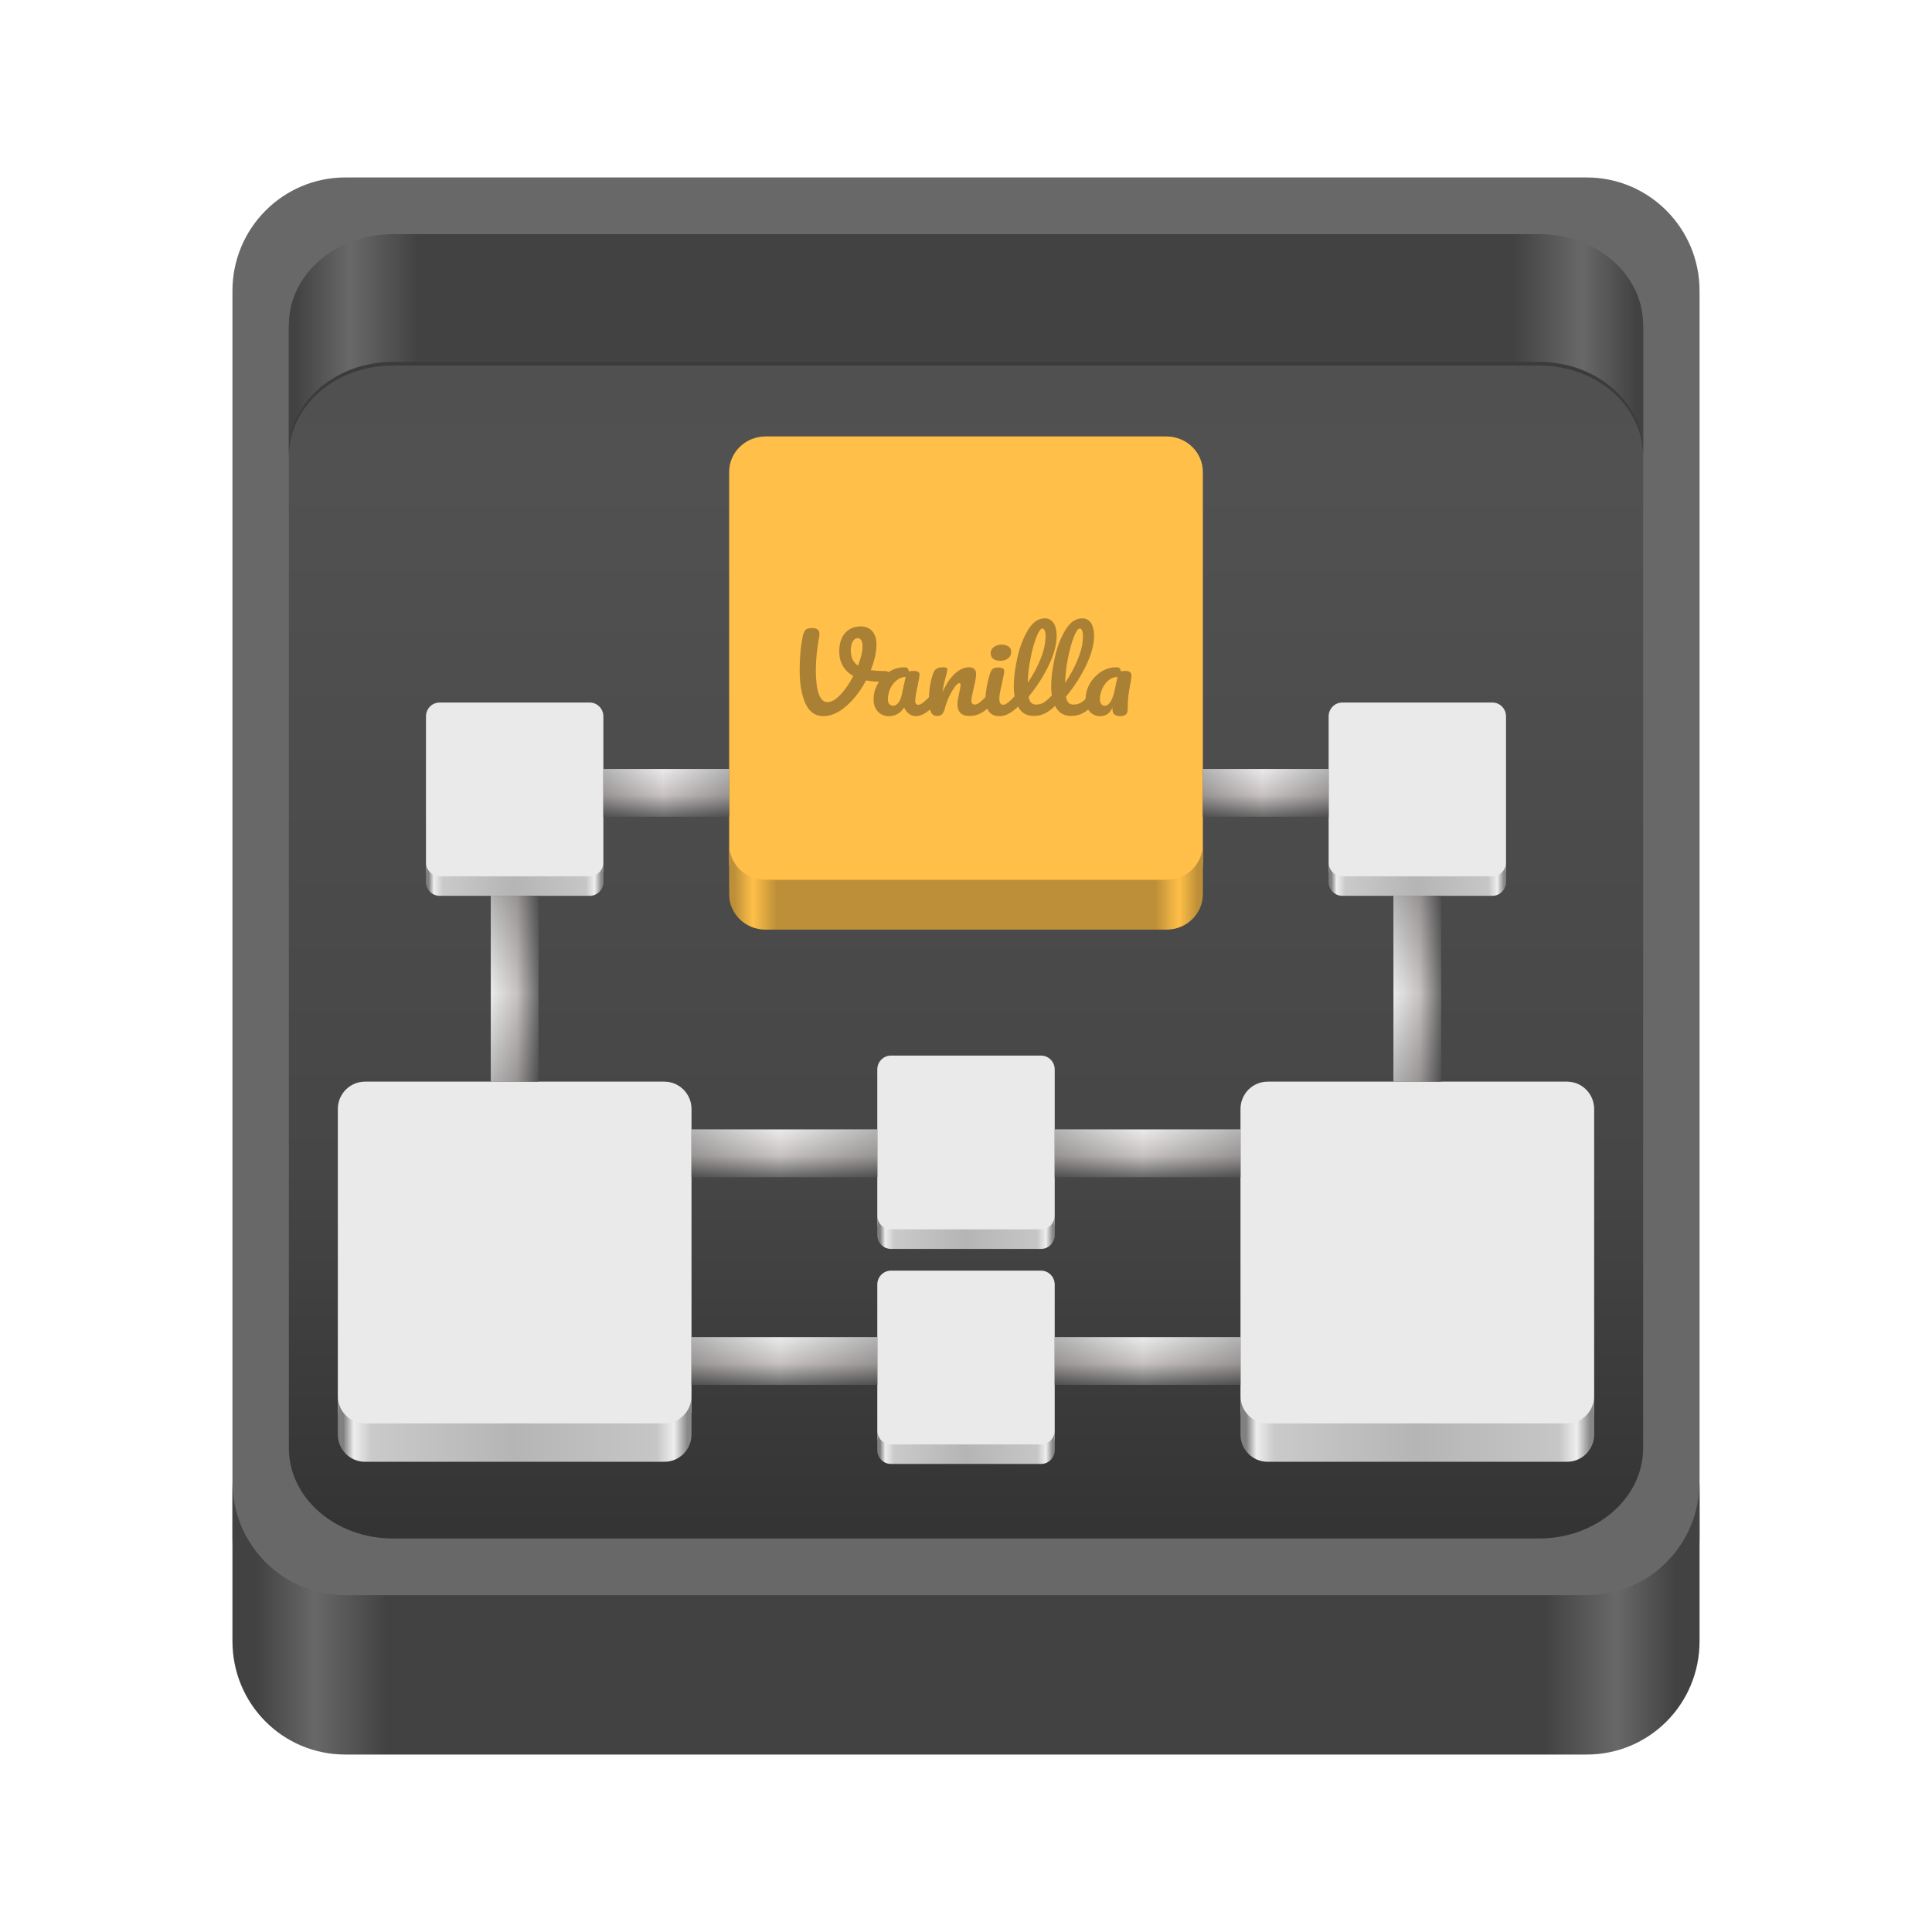 <?xml version="1.0" encoding="UTF-8" standalone="no"?><!-- Generator: Gravit.io --><svg xmlns="http://www.w3.org/2000/svg" xmlns:xlink="http://www.w3.org/1999/xlink" style="isolation:isolate" viewBox="0 0 128 128" width="128pt" height="128pt"><defs><clipPath id="_clipPath_dwUnawJLKHWRYhBqPCkspqaWeHzyfSXL"><rect width="128" height="128"/></clipPath></defs><g clip-path="url(#_clipPath_dwUnawJLKHWRYhBqPCkspqaWeHzyfSXL)"><path d=" M 22.877 11.757 L 105.124 11.757 C 109.253 11.757 112.6 15.12 112.6 19.268 L 112.6 101.93 C 112.6 106.078 109.253 109.44 105.124 109.44 L 22.877 109.44 C 18.748 109.44 15.4 106.078 15.4 101.93 L 15.4 19.268 C 15.4 15.12 18.748 11.757 22.877 11.757 Z " fill="rgb(104,104,104)"/><linearGradient id="_lgradient_0" x1="0.5" y1="0" x2="0.5" y2="1" gradientTransform="matrix(89.727,0,0,77.953,19.137,23.977)" gradientUnits="userSpaceOnUse"><stop offset="1.25%" stop-opacity="1" style="stop-color:rgb(81,80,80)"/><stop offset="9.583%" stop-opacity="1" style="stop-color:rgb(81,81,81)"/><stop offset="68.75%" stop-opacity="1" style="stop-color:rgb(70,70,70)"/><stop offset="98.75%" stop-opacity="1" style="stop-color:rgb(53,52,52)"/></linearGradient><path d=" M 26.039 23.977 L 101.962 23.977 C 105.773 23.977 108.863 26.661 108.863 29.971 L 108.863 95.937 C 108.863 99.247 105.773 101.93 101.962 101.93 L 26.039 101.93 C 22.227 101.93 19.137 99.247 19.137 95.937 L 19.137 29.971 C 19.137 26.661 22.227 23.977 26.039 23.977 Z " fill="url(#_lgradient_0)"/><linearGradient id="_lgradient_1" x1="-7.777777588646728e-10" y1="0.5" x2="1" y2="0.5" gradientTransform="matrix(97.2,0,0,18.069,15.4,98.175)" gradientUnits="userSpaceOnUse"><stop offset="1%" stop-opacity="1" style="stop-color:rgb(66,66,66)"/><stop offset="5%" stop-opacity="1" style="stop-color:rgb(104,104,104)"/><stop offset="10%" stop-opacity="1" style="stop-color:rgb(66,66,66)"/><stop offset="50%" stop-opacity="1" style="stop-color:rgb(66,66,66)"/><stop offset="90%" stop-opacity="1" style="stop-color:rgb(66,66,66)"/><stop offset="95%" stop-opacity="1" style="stop-color:rgb(104,104,104)"/><stop offset="99%" stop-opacity="1" style="stop-color:rgb(66,66,66)"/></linearGradient><path d=" M 15.4 98.175 L 15.4 108.733 C 15.4 112.895 18.733 116.243 22.877 116.243 L 105.124 116.243 C 109.266 116.243 112.6 112.895 112.6 108.733 L 112.6 98.175 C 112.6 102.337 109.266 105.685 105.124 105.685 L 22.877 105.685 C 18.733 105.685 15.4 102.337 15.4 98.175 L 15.4 98.175 Z " fill="url(#_lgradient_1)"/><path d=" M 19.137 30.238 L 19.137 21.773 C 19.137 18.436 22.214 15.751 26.039 15.751 L 101.962 15.751 C 105.786 15.751 108.863 18.436 108.863 21.773 L 108.863 30.238 C 108.863 26.901 105.786 24.216 101.962 24.216 L 26.039 24.216 C 22.214 24.216 19.137 26.901 19.137 30.238 L 19.137 30.238 Z " fill="rgb(59,59,59)"/><linearGradient id="_lgradient_2" x1="-7.777777588646728e-10" y1="0.5" x2="1" y2="0.5" gradientTransform="matrix(89.727,0,0,-14.487,19.137,29.999)" gradientUnits="userSpaceOnUse"><stop offset="1%" stop-opacity="1" style="stop-color:rgb(66,66,66)"/><stop offset="5%" stop-opacity="1" style="stop-color:rgb(104,104,104)"/><stop offset="10%" stop-opacity="1" style="stop-color:rgb(66,66,66)"/><stop offset="50%" stop-opacity="1" style="stop-color:rgb(66,66,66)"/><stop offset="90%" stop-opacity="1" style="stop-color:rgb(66,66,66)"/><stop offset="95%" stop-opacity="1" style="stop-color:rgb(104,104,104)"/><stop offset="99%" stop-opacity="1" style="stop-color:rgb(66,66,66)"/></linearGradient><path d=" M 19.137 29.999 L 19.137 21.534 C 19.137 18.197 22.214 15.512 26.039 15.512 L 101.962 15.512 C 105.786 15.512 108.863 18.197 108.863 21.534 L 108.863 29.999 C 108.863 26.662 105.786 23.977 101.962 23.977 L 26.039 23.977 C 22.214 23.977 19.137 26.662 19.137 29.999 L 19.137 29.999 Z " fill="url(#_lgradient_2)"/><path d=" M 44.011 71.661 L 24.185 71.661 C 23.19 71.661 22.383 72.472 22.383 73.472 L 22.383 93.398 C 22.383 94.398 23.19 95.209 24.185 95.209 L 44.011 95.209 C 45.007 95.209 45.814 94.398 45.814 93.398 L 45.814 73.472 C 45.814 72.472 45.007 71.661 44.011 71.661 Z " fill="rgb(234,234,234)"/><path d=" M 103.815 71.661 L 83.989 71.661 C 82.993 71.661 82.186 72.472 82.186 73.472 L 82.186 93.398 C 82.186 94.398 82.993 95.209 83.989 95.209 L 103.815 95.209 C 104.81 95.209 105.617 94.398 105.617 93.398 L 105.617 73.472 C 105.617 72.472 104.81 71.661 103.815 71.661 Z " fill="rgb(234,234,234)"/><path d=" M 68.973 84.183 L 59.027 84.183 C 58.528 84.183 58.123 84.596 58.123 85.104 L 58.123 95.237 C 58.123 95.745 58.528 96.157 59.027 96.157 L 68.973 96.157 C 69.472 96.157 69.877 95.745 69.877 95.237 L 69.877 85.104 C 69.877 84.596 69.472 84.183 68.973 84.183 Z " fill="rgb(234,234,234)"/><path d=" M 68.973 69.935 L 59.027 69.935 C 58.528 69.935 58.123 70.347 58.123 70.856 L 58.123 80.988 C 58.123 81.497 58.528 81.909 59.027 81.909 L 68.973 81.909 C 69.472 81.909 69.877 81.497 69.877 80.988 L 69.877 70.856 C 69.877 70.347 69.472 69.935 68.973 69.935 Z " fill="rgb(234,234,234)"/><path d=" M 39.071 46.544 L 29.126 46.544 C 28.626 46.544 28.222 46.956 28.222 47.464 L 28.222 57.597 C 28.222 58.105 28.626 58.518 29.126 58.518 L 39.071 58.518 C 39.57 58.518 39.975 58.105 39.975 57.597 L 39.975 47.464 C 39.975 46.956 39.57 46.544 39.071 46.544 Z " fill="rgb(234,234,234)"/><path d=" M 98.874 46.544 L 88.929 46.544 C 88.43 46.544 88.025 46.956 88.025 47.464 L 88.025 57.597 C 88.025 58.105 88.43 58.518 88.929 58.518 L 98.874 58.518 C 99.374 58.518 99.778 58.105 99.778 57.597 L 99.778 47.464 C 99.778 46.956 99.374 46.544 98.874 46.544 Z " fill="rgb(234,234,234)"/><path d=" M 77.278 28.916 L 50.722 28.916 C 49.389 28.916 48.308 29.968 48.308 31.265 L 48.308 57.115 C 48.308 58.412 49.389 59.464 50.722 59.464 L 77.278 59.464 C 78.611 59.464 79.692 58.412 79.692 57.115 L 79.692 31.265 C 79.692 29.968 78.611 28.916 77.278 28.916 Z " fill="rgb(255,191,72)"/><clipPath id="_clipPath_hGMv3CapnLDaSbtt1w4VCNPSEkdarNpZ"><rect x="51.335" y="39.747" width="25.33" height="8.886" transform="matrix(1,0,0,1,0,0)" fill="rgb(255,255,255)"/></clipPath><g clip-path="url(#_clipPath_hGMv3CapnLDaSbtt1w4VCNPSEkdarNpZ)"><g><path d=" M 72.469 45.873 L 72.469 45.873 Q 72.568 45.873 72.625 45.955 L 72.625 45.955 L 72.625 45.955 Q 72.682 46.037 72.682 46.181 L 72.682 46.181 L 72.682 46.181 Q 72.682 46.455 72.537 46.605 L 72.537 46.605 L 72.537 46.605 Q 72.211 46.968 71.827 47.2 L 71.827 47.2 L 71.827 47.2 Q 71.444 47.433 70.957 47.433 L 70.957 47.433 L 70.957 47.433 Q 70.289 47.433 69.966 46.886 L 69.966 46.886 L 69.966 46.886 Q 69.643 46.338 69.643 45.469 L 69.643 45.469 L 69.643 45.469 Q 69.643 44.634 69.883 43.567 L 69.883 43.567 L 69.883 43.567 Q 70.122 42.499 70.589 41.733 L 70.589 41.733 L 70.589 41.733 Q 71.056 40.966 71.702 40.966 L 71.702 40.966 L 71.702 40.966 Q 72.066 40.966 72.275 41.271 L 72.275 41.271 L 72.275 41.271 Q 72.484 41.575 72.484 42.143 L 72.484 42.143 L 72.484 42.143 Q 72.484 42.958 71.983 44.032 L 71.983 44.032 L 71.983 44.032 Q 71.482 45.106 70.623 46.16 L 70.623 46.16 L 70.623 46.16 Q 70.676 46.441 70.798 46.561 L 70.798 46.561 L 70.798 46.561 Q 70.919 46.68 71.117 46.68 L 71.117 46.68 L 71.117 46.68 Q 71.428 46.68 71.664 46.52 L 71.664 46.52 L 71.664 46.52 Q 71.899 46.359 72.264 45.969 L 72.264 45.969 L 72.264 45.969 Q 72.355 45.873 72.469 45.873 L 72.469 45.873 Z  M 71.535 41.644 L 71.535 41.644 Q 71.36 41.644 71.14 42.212 L 71.14 42.212 L 71.14 42.212 Q 70.919 42.78 70.752 43.621 L 70.752 43.621 L 70.752 43.621 Q 70.585 44.463 70.57 45.236 L 70.57 45.236 L 70.57 45.236 Q 71.109 44.436 71.428 43.632 L 71.428 43.632 L 71.428 43.632 Q 71.747 42.828 71.747 42.164 L 71.747 42.164 L 71.747 42.164 Q 71.747 41.644 71.535 41.644 L 71.535 41.644 Z " fill-rule="evenodd" fill="rgb(170,129,52)"/><path d=" M 69.992 45.873 L 69.992 45.873 Q 70.091 45.873 70.148 45.955 L 70.148 45.955 L 70.148 45.955 Q 70.205 46.037 70.205 46.181 L 70.205 46.181 L 70.205 46.181 Q 70.205 46.455 70.06 46.605 L 70.06 46.605 L 70.06 46.605 Q 69.734 46.968 69.35 47.2 L 69.35 47.2 L 69.35 47.2 Q 68.967 47.433 68.48 47.433 L 68.48 47.433 L 68.48 47.433 Q 67.812 47.433 67.489 46.886 L 67.489 46.886 L 67.489 46.886 Q 67.166 46.338 67.166 45.469 L 67.166 45.469 L 67.166 45.469 Q 67.166 44.634 67.406 43.567 L 67.406 43.567 L 67.406 43.567 Q 67.645 42.499 68.112 41.733 L 68.112 41.733 L 68.112 41.733 Q 68.579 40.966 69.225 40.966 L 69.225 40.966 L 69.225 40.966 Q 69.589 40.966 69.798 41.271 L 69.798 41.271 L 69.798 41.271 Q 70.007 41.575 70.007 42.143 L 70.007 42.143 L 70.007 42.143 Q 70.007 42.958 69.506 44.032 L 69.506 44.032 L 69.506 44.032 Q 69.005 45.106 68.146 46.16 L 68.146 46.16 L 68.146 46.16 Q 68.199 46.441 68.321 46.561 L 68.321 46.561 L 68.321 46.561 Q 68.442 46.68 68.64 46.68 L 68.64 46.68 L 68.64 46.68 Q 68.951 46.68 69.187 46.52 L 69.187 46.52 L 69.187 46.52 Q 69.422 46.359 69.787 45.969 L 69.787 45.969 L 69.787 45.969 Q 69.878 45.873 69.992 45.873 L 69.992 45.873 Z  M 69.058 41.644 L 69.058 41.644 Q 68.883 41.644 68.663 42.212 L 68.663 42.212 L 68.663 42.212 Q 68.442 42.78 68.275 43.621 L 68.275 43.621 L 68.275 43.621 Q 68.108 44.463 68.093 45.236 L 68.093 45.236 L 68.093 45.236 Q 68.632 44.436 68.951 43.632 L 68.951 43.632 L 68.951 43.632 Q 69.27 42.828 69.27 42.164 L 69.27 42.164 L 69.27 42.164 Q 69.27 41.644 69.058 41.644 L 69.058 41.644 Z " fill-rule="evenodd" fill="rgb(170,129,52)"/><path d=" M 66.23 47.447 L 66.23 47.447 Q 65.736 47.447 65.512 47.132 L 65.512 47.132 L 65.512 47.132 Q 65.288 46.817 65.288 46.297 L 65.288 46.297 L 65.288 46.297 Q 65.288 45.989 65.375 45.507 L 65.375 45.507 L 65.375 45.507 Q 65.462 45.024 65.599 44.607 L 65.599 44.607 L 65.599 44.607 Q 65.667 44.388 65.781 44.306 L 65.781 44.306 L 65.781 44.306 Q 65.895 44.224 66.146 44.224 L 66.146 44.224 L 66.146 44.224 Q 66.533 44.224 66.533 44.456 L 66.533 44.456 L 66.533 44.456 Q 66.533 44.627 66.389 45.25 L 66.389 45.25 L 66.389 45.25 Q 66.207 46.003 66.207 46.27 L 66.207 46.27 L 66.207 46.27 Q 66.207 46.475 66.267 46.585 L 66.267 46.585 L 66.267 46.585 Q 66.328 46.694 66.473 46.694 L 66.473 46.694 L 66.473 46.694 Q 66.609 46.694 66.814 46.523 L 66.814 46.523 L 66.814 46.523 Q 67.019 46.352 67.361 45.982 L 67.361 45.982 L 67.361 45.982 Q 67.452 45.887 67.566 45.887 L 67.566 45.887 L 67.566 45.887 Q 67.665 45.887 67.722 45.969 L 67.722 45.969 L 67.722 45.969 Q 67.779 46.051 67.779 46.194 L 67.779 46.194 L 67.779 46.194 Q 67.779 46.468 67.635 46.619 L 67.635 46.619 L 67.635 46.619 Q 66.883 47.447 66.23 47.447 L 66.23 47.447 Z " fill="rgb(170,129,52)"/><path d=" M 62.073 47.433 L 62.073 47.433 Q 61.784 47.433 61.666 47.159 L 61.666 47.159 L 61.666 47.159 Q 61.549 46.886 61.549 46.283 L 61.549 46.283 L 61.549 46.283 Q 61.549 45.394 61.83 44.593 L 61.83 44.593 L 61.83 44.593 Q 61.898 44.395 62.054 44.302 L 62.054 44.302 L 62.054 44.302 Q 62.21 44.21 62.491 44.21 L 62.491 44.21 L 62.491 44.21 Q 62.642 44.21 62.703 44.244 L 62.703 44.244 L 62.703 44.244 Q 62.764 44.278 62.764 44.374 L 62.764 44.374 L 62.764 44.374 Q 62.764 44.484 62.65 44.867 L 62.65 44.867 L 62.65 44.867 Q 62.574 45.141 62.529 45.346 L 62.529 45.346 L 62.529 45.346 Q 62.483 45.551 62.453 45.852 L 62.453 45.852 L 62.453 45.852 Q 62.703 45.264 63.015 44.894 L 63.015 44.894 L 63.015 44.894 Q 63.326 44.525 63.626 44.367 L 63.626 44.367 L 63.626 44.367 Q 63.926 44.21 64.177 44.21 L 64.177 44.21 L 64.177 44.21 Q 64.671 44.21 64.671 44.655 L 64.671 44.655 L 64.671 44.655 Q 64.671 44.922 64.504 45.62 L 64.504 45.62 L 64.504 45.62 Q 64.359 46.215 64.359 46.407 L 64.359 46.407 L 64.359 46.407 Q 64.359 46.68 64.58 46.68 L 64.58 46.68 L 64.58 46.68 Q 64.731 46.68 64.94 46.513 L 64.94 46.513 L 64.94 46.513 Q 65.149 46.345 65.499 45.969 L 65.499 45.969 L 65.499 45.969 Q 65.59 45.873 65.704 45.873 L 65.704 45.873 L 65.704 45.873 Q 65.802 45.873 65.859 45.955 L 65.859 45.955 L 65.859 45.955 Q 65.916 46.037 65.916 46.181 L 65.916 46.181 L 65.916 46.181 Q 65.916 46.455 65.772 46.605 L 65.772 46.605 L 65.772 46.605 Q 65.445 46.968 65.069 47.2 L 65.069 47.2 L 65.069 47.2 Q 64.693 47.433 64.215 47.433 L 64.215 47.433 L 64.215 47.433 Q 63.827 47.433 63.63 47.231 L 63.63 47.231 L 63.63 47.231 Q 63.433 47.029 63.433 46.646 L 63.433 46.646 L 63.433 46.646 Q 63.433 46.455 63.539 45.962 L 63.539 45.962 L 63.539 45.962 Q 63.638 45.531 63.638 45.366 L 63.638 45.366 L 63.638 45.366 Q 63.638 45.257 63.554 45.257 L 63.554 45.257 L 63.554 45.257 Q 63.455 45.257 63.277 45.486 L 63.277 45.486 L 63.277 45.486 Q 63.098 45.715 62.912 46.092 L 62.912 46.092 L 62.912 46.092 Q 62.726 46.468 62.612 46.886 L 62.612 46.886 L 62.612 46.886 Q 62.529 47.207 62.418 47.32 L 62.418 47.32 L 62.418 47.32 Q 62.308 47.433 62.073 47.433 L 62.073 47.433 Z " fill="rgb(170,129,52)"/><path d=" M 58.91 47.447 L 58.91 47.447 Q 58.44 47.447 58.158 47.139 L 58.158 47.139 L 58.158 47.139 Q 57.877 46.831 57.877 46.331 L 57.877 46.331 L 57.877 46.331 Q 57.877 45.784 58.158 45.295 L 58.158 45.295 L 58.158 45.295 Q 58.44 44.805 58.907 44.508 L 58.907 44.508 L 58.907 44.508 Q 59.374 44.21 59.898 44.21 L 59.898 44.21 L 59.898 44.21 Q 60.065 44.21 60.122 44.268 L 60.122 44.268 L 60.122 44.268 Q 60.179 44.326 60.217 44.477 L 60.217 44.477 L 60.217 44.477 Q 60.376 44.449 60.551 44.449 L 60.551 44.449 L 60.551 44.449 Q 60.923 44.449 60.923 44.689 L 60.923 44.689 L 60.923 44.689 Q 60.923 44.833 60.809 45.373 L 60.809 45.373 L 60.809 45.373 Q 60.635 46.16 60.635 46.468 L 60.635 46.468 L 60.635 46.468 Q 60.635 46.571 60.692 46.632 L 60.692 46.632 L 60.692 46.632 Q 60.749 46.694 60.84 46.694 L 60.84 46.694 L 60.84 46.694 Q 60.984 46.694 61.189 46.526 L 61.189 46.526 L 61.189 46.526 Q 61.394 46.359 61.744 45.982 L 61.744 45.982 L 61.744 45.982 Q 61.835 45.887 61.949 45.887 L 61.949 45.887 L 61.949 45.887 Q 62.048 45.887 62.105 45.969 L 62.105 45.969 L 62.105 45.969 Q 62.162 46.051 62.162 46.194 L 62.162 46.194 L 62.162 46.194 Q 62.162 46.468 62.017 46.619 L 62.017 46.619 L 62.017 46.619 Q 61.706 46.968 61.356 47.207 L 61.356 47.207 L 61.356 47.207 Q 61.007 47.447 60.68 47.447 L 60.68 47.447 L 60.68 47.447 Q 60.43 47.447 60.221 47.293 L 60.221 47.293 L 60.221 47.293 Q 60.012 47.139 59.906 46.872 L 59.906 46.872 L 59.906 46.872 Q 59.511 47.447 58.91 47.447 L 58.91 47.447 Z  M 59.184 46.756 L 59.184 46.756 Q 59.351 46.756 59.503 46.578 L 59.503 46.578 L 59.503 46.578 Q 59.655 46.4 59.723 46.106 L 59.723 46.106 L 60.004 44.846 L 60.004 44.846 Q 59.685 44.853 59.416 45.062 L 59.416 45.062 L 59.416 45.062 Q 59.146 45.271 58.986 45.613 L 58.986 45.613 L 58.986 45.613 Q 58.827 45.955 58.827 46.338 L 58.827 46.338 L 58.827 46.338 Q 58.827 46.55 58.922 46.653 L 58.922 46.653 L 58.922 46.653 Q 59.017 46.756 59.184 46.756 L 59.184 46.756 Z " fill-rule="evenodd" fill="rgb(170,129,52)"/><path d=" M 58.609 44.456 L 58.609 44.456 Q 58.783 44.456 58.863 44.525 L 58.863 44.525 L 58.863 44.525 Q 58.943 44.593 58.943 44.703 L 58.943 44.703 L 58.943 44.703 Q 58.943 44.881 58.825 45.017 L 58.825 45.017 L 58.825 45.017 Q 58.707 45.154 58.457 45.161 L 58.457 45.161 L 58.457 45.161 Q 57.849 45.175 57.378 45.079 L 57.378 45.079 L 57.378 45.079 Q 56.839 46.099 56.075 46.773 L 56.075 46.773 L 56.075 46.773 Q 55.312 47.447 54.545 47.447 L 54.545 47.447 L 54.545 47.447 Q 53.755 47.447 53.367 46.619 L 53.367 46.619 L 53.367 46.619 Q 52.98 45.791 52.98 44.381 L 52.98 44.381 L 52.98 44.381 Q 52.98 43.177 53.17 42.219 L 53.17 42.219 L 53.17 42.219 Q 53.238 41.863 53.364 41.736 L 53.364 41.736 L 53.364 41.736 Q 53.489 41.61 53.793 41.61 L 53.793 41.61 L 53.793 41.61 Q 54.294 41.61 54.294 42 L 54.294 42 L 54.294 42 Q 54.294 42.041 54.279 42.15 L 54.279 42.15 L 54.279 42.15 Q 54.051 43.382 54.051 44.381 L 54.051 44.381 L 54.051 44.381 Q 54.051 45.428 54.245 45.972 L 54.245 45.972 L 54.245 45.972 Q 54.438 46.516 54.826 46.516 L 54.826 46.516 L 54.826 46.516 Q 55.221 46.516 55.684 46.023 L 55.684 46.023 L 55.684 46.023 Q 56.148 45.531 56.535 44.785 L 56.535 44.785 L 56.535 44.785 Q 56.072 44.525 55.836 44.111 L 55.836 44.111 L 55.836 44.111 Q 55.601 43.697 55.601 43.156 L 55.601 43.156 L 55.601 43.156 Q 55.601 42.615 55.787 42.243 L 55.787 42.243 L 55.787 42.243 Q 55.973 41.87 56.296 41.685 L 56.296 41.685 L 56.296 41.685 Q 56.619 41.5 57.014 41.5 L 57.014 41.5 L 57.014 41.5 Q 57.5 41.5 57.785 41.815 L 57.785 41.815 L 57.785 41.815 Q 58.069 42.13 58.069 42.677 L 58.069 42.677 L 58.069 42.677 Q 58.069 43.464 57.69 44.395 L 57.69 44.395 L 57.69 44.395 Q 58.092 44.456 58.609 44.456 L 58.609 44.456 L 58.609 44.456 Z  M 56.368 43.108 L 56.368 43.108 Q 56.368 43.779 56.846 44.1 L 56.846 44.1 L 56.846 44.1 Q 57.143 43.334 57.143 42.834 L 57.143 42.834 L 57.143 42.834 Q 57.143 42.547 57.059 42.414 L 57.059 42.414 L 57.059 42.414 Q 56.976 42.28 56.831 42.28 L 56.831 42.28 L 56.831 42.28 Q 56.626 42.28 56.497 42.496 L 56.497 42.496 L 56.497 42.496 Q 56.368 42.711 56.368 43.108 L 56.368 43.108 L 56.368 43.108 Z " fill-rule="evenodd" fill="rgb(170,129,52)"/><path d=" M 72.896 47.447 C 72.608 47.447 72.372 47.344 72.19 47.139 C 72.015 46.934 71.924 46.667 71.924 46.331 C 71.924 45.969 72.015 45.62 72.205 45.291 C 72.395 44.97 72.646 44.703 72.957 44.504 C 73.269 44.306 73.595 44.21 73.945 44.21 C 74.059 44.21 74.134 44.23 74.172 44.265 C 74.21 44.306 74.241 44.374 74.264 44.477 C 74.362 44.456 74.469 44.449 74.583 44.449 C 74.704 44.449 74.795 44.477 74.864 44.532 C 74.932 44.586 74.963 44.662 74.963 44.764 C 74.963 44.867 74.94 45.052 74.887 45.312 C 74.833 45.592 74.788 45.852 74.757 46.106 C 74.727 46.359 74.712 46.646 74.712 46.961 C 74.712 47.132 74.674 47.255 74.598 47.33 C 74.514 47.406 74.385 47.447 74.21 47.447 C 74.036 47.447 73.914 47.406 73.823 47.33 C 73.747 47.255 73.702 47.139 73.702 46.968 L 73.709 46.858 C 73.55 47.248 73.284 47.447 72.896 47.447 Z  M 73.193 46.756 C 73.337 46.756 73.466 46.667 73.58 46.489 C 73.694 46.311 73.8 45.996 73.891 45.538 L 74.036 44.846 C 73.831 44.853 73.633 44.922 73.458 45.059 C 73.284 45.202 73.139 45.387 73.033 45.613 C 72.927 45.839 72.874 46.085 72.874 46.338 C 72.874 46.475 72.904 46.578 72.965 46.646 C 73.018 46.721 73.094 46.756 73.193 46.756 Z " fill="rgb(170,129,52)"/><path d=" M 66.272 43.777 C 66.06 43.777 65.9 43.732 65.794 43.643 C 65.687 43.554 65.634 43.43 65.634 43.27 C 65.634 43.111 65.704 42.977 65.843 42.87 C 65.982 42.763 66.156 42.709 66.363 42.709 C 66.551 42.709 66.703 42.75 66.819 42.832 C 66.936 42.914 66.994 43.031 66.994 43.181 C 66.994 43.364 66.928 43.509 66.796 43.616 C 66.665 43.723 66.49 43.777 66.272 43.777 Z " fill="rgb(170,129,52)"/></g></g><linearGradient id="_lgradient_3" x1="-7.777777588646728e-10" y1="0.5" x2="1" y2="0.5" gradientTransform="matrix(-23.431,0,0,4.356,45.814,92.493)" gradientUnits="userSpaceOnUse"><stop offset="1.25%" stop-opacity="1" style="stop-color:rgb(136,136,136)"/><stop offset="5%" stop-opacity="1" style="stop-color:rgb(238,238,238)"/><stop offset="10%" stop-opacity="1" style="stop-color:rgb(198,198,198)"/><stop offset="50.417%" stop-opacity="1" style="stop-color:rgb(181,181,181)"/><stop offset="90.417%" stop-opacity="1" style="stop-color:rgb(202,202,202)"/><stop offset="95.417%" stop-opacity="1" style="stop-color:rgb(238,238,238)"/><stop offset="98.333%" stop-opacity="1" style="stop-color:rgb(128,128,128)"/></linearGradient><path d=" M 45.814 92.493 L 45.814 95.038 C 45.814 96.041 45.01 96.848 44.011 96.848 L 24.185 96.848 C 23.186 96.848 22.383 96.041 22.383 95.038 L 22.383 92.493 C 22.383 93.496 23.186 94.303 24.185 94.303 L 44.011 94.303 C 45.01 94.303 45.814 93.496 45.814 92.493 Z " fill="url(#_lgradient_3)"/><linearGradient id="_lgradient_4" x1="-7.777777588646728e-10" y1="0.5" x2="1" y2="0.5" gradientTransform="matrix(-23.431,0,0,4.356,105.617,92.493)" gradientUnits="userSpaceOnUse"><stop offset="1.25%" stop-opacity="1" style="stop-color:rgb(136,136,136)"/><stop offset="5%" stop-opacity="1" style="stop-color:rgb(238,238,238)"/><stop offset="10%" stop-opacity="1" style="stop-color:rgb(198,198,198)"/><stop offset="50.417%" stop-opacity="1" style="stop-color:rgb(181,181,181)"/><stop offset="90.417%" stop-opacity="1" style="stop-color:rgb(202,202,202)"/><stop offset="95.417%" stop-opacity="1" style="stop-color:rgb(238,238,238)"/><stop offset="98.333%" stop-opacity="1" style="stop-color:rgb(128,128,128)"/></linearGradient><path d=" M 105.617 92.493 L 105.617 95.038 C 105.617 96.041 104.814 96.848 103.815 96.848 L 83.989 96.848 C 82.99 96.848 82.186 96.041 82.186 95.038 L 82.186 92.493 C 82.186 93.496 82.99 94.303 83.989 94.303 L 103.815 94.303 C 104.814 94.303 105.617 93.496 105.617 92.493 Z " fill="url(#_lgradient_4)"/><linearGradient id="_lgradient_5" x1="-7.777777588646728e-10" y1="0.5" x2="1" y2="0.5" gradientTransform="matrix(-11.753,0,0,2.215,69.877,94.776)" gradientUnits="userSpaceOnUse"><stop offset="1.25%" stop-opacity="1" style="stop-color:rgb(136,136,136)"/><stop offset="5%" stop-opacity="1" style="stop-color:rgb(238,238,238)"/><stop offset="10%" stop-opacity="1" style="stop-color:rgb(198,198,198)"/><stop offset="50.417%" stop-opacity="1" style="stop-color:rgb(181,181,181)"/><stop offset="90.417%" stop-opacity="1" style="stop-color:rgb(202,202,202)"/><stop offset="95.417%" stop-opacity="1" style="stop-color:rgb(238,238,238)"/><stop offset="98.333%" stop-opacity="1" style="stop-color:rgb(128,128,128)"/></linearGradient><path d=" M 69.877 94.776 L 69.877 96.07 C 69.877 96.581 69.474 96.991 68.973 96.991 L 59.027 96.991 C 58.526 96.991 58.123 96.581 58.123 96.07 L 58.123 94.776 C 58.123 95.286 58.526 95.697 59.027 95.697 L 68.973 95.697 C 69.474 95.697 69.877 95.286 69.877 94.776 Z " fill="url(#_lgradient_5)"/><linearGradient id="_lgradient_6" x1="-7.777777588646728e-10" y1="0.5" x2="1" y2="0.5" gradientTransform="matrix(-11.753,0,0,2.215,69.877,80.528)" gradientUnits="userSpaceOnUse"><stop offset="1.25%" stop-opacity="1" style="stop-color:rgb(136,136,136)"/><stop offset="5%" stop-opacity="1" style="stop-color:rgb(238,238,238)"/><stop offset="10%" stop-opacity="1" style="stop-color:rgb(198,198,198)"/><stop offset="50.417%" stop-opacity="1" style="stop-color:rgb(181,181,181)"/><stop offset="90.417%" stop-opacity="1" style="stop-color:rgb(202,202,202)"/><stop offset="95.417%" stop-opacity="1" style="stop-color:rgb(238,238,238)"/><stop offset="98.333%" stop-opacity="1" style="stop-color:rgb(128,128,128)"/></linearGradient><path d=" M 69.877 80.528 L 69.877 81.822 C 69.877 82.332 69.474 82.743 68.973 82.743 L 59.027 82.743 C 58.526 82.743 58.123 82.332 58.123 81.822 L 58.123 80.528 C 58.123 81.038 58.526 81.449 59.027 81.449 L 68.973 81.449 C 69.474 81.449 69.877 81.038 69.877 80.528 Z " fill="url(#_lgradient_6)"/><linearGradient id="_lgradient_7" x1="-7.777777588646728e-10" y1="0.5" x2="1" y2="0.5" gradientTransform="matrix(-11.753,0,0,2.215,39.975,57.136)" gradientUnits="userSpaceOnUse"><stop offset="1.25%" stop-opacity="1" style="stop-color:rgb(136,136,136)"/><stop offset="5%" stop-opacity="1" style="stop-color:rgb(238,238,238)"/><stop offset="10%" stop-opacity="1" style="stop-color:rgb(198,198,198)"/><stop offset="50.417%" stop-opacity="1" style="stop-color:rgb(181,181,181)"/><stop offset="90.417%" stop-opacity="1" style="stop-color:rgb(202,202,202)"/><stop offset="95.417%" stop-opacity="1" style="stop-color:rgb(238,238,238)"/><stop offset="98.333%" stop-opacity="1" style="stop-color:rgb(128,128,128)"/></linearGradient><path d=" M 39.975 57.136 L 39.975 58.431 C 39.975 58.941 39.572 59.351 39.071 59.351 L 29.126 59.351 C 28.625 59.351 28.222 58.941 28.222 58.431 L 28.222 57.136 C 28.222 57.647 28.625 58.057 29.126 58.057 L 39.071 58.057 C 39.572 58.057 39.975 57.647 39.975 57.136 Z " fill="url(#_lgradient_7)"/><linearGradient id="_lgradient_8" x1="-7.777777588646728e-10" y1="0.5" x2="1" y2="0.5" gradientTransform="matrix(-11.753,0,0,2.215,99.778,57.136)" gradientUnits="userSpaceOnUse"><stop offset="1.25%" stop-opacity="1" style="stop-color:rgb(136,136,136)"/><stop offset="5%" stop-opacity="1" style="stop-color:rgb(238,238,238)"/><stop offset="10%" stop-opacity="1" style="stop-color:rgb(198,198,198)"/><stop offset="50.417%" stop-opacity="1" style="stop-color:rgb(181,181,181)"/><stop offset="90.417%" stop-opacity="1" style="stop-color:rgb(202,202,202)"/><stop offset="95.417%" stop-opacity="1" style="stop-color:rgb(238,238,238)"/><stop offset="98.333%" stop-opacity="1" style="stop-color:rgb(128,128,128)"/></linearGradient><path d=" M 99.778 57.136 L 99.778 58.431 C 99.778 58.941 99.375 59.351 98.874 59.351 L 88.929 59.351 C 88.428 59.351 88.025 58.941 88.025 58.431 L 88.025 57.136 C 88.025 57.647 88.428 58.057 88.929 58.057 L 98.874 58.057 C 99.375 58.057 99.778 57.647 99.778 57.136 Z " fill="url(#_lgradient_8)"/><linearGradient id="_lgradient_9" x1="-7.777777588646728e-10" y1="0.5" x2="1" y2="0.5" gradientTransform="matrix(-31.384,0,0,5.65,79.692,55.941)" gradientUnits="userSpaceOnUse"><stop offset="1%" stop-opacity="1" style="stop-color:rgb(189,143,56)"/><stop offset="5%" stop-opacity="1" style="stop-color:rgb(255,191,72)"/><stop offset="10%" stop-opacity="1" style="stop-color:rgb(189,143,56)"/><stop offset="50%" stop-opacity="1" style="stop-color:rgb(189,143,56)"/><stop offset="90%" stop-opacity="1" style="stop-color:rgb(189,143,56)"/><stop offset="95%" stop-opacity="1" style="stop-color:rgb(255,191,72)"/><stop offset="99%" stop-opacity="1" style="stop-color:rgb(189,143,56)"/></linearGradient><path d=" M 79.692 55.941 L 79.692 59.242 C 79.692 60.544 78.616 61.591 77.278 61.591 L 50.722 61.591 C 49.384 61.591 48.308 60.544 48.308 59.242 L 48.308 55.941 C 48.308 57.242 49.384 58.289 50.722 58.289 L 77.278 58.289 C 78.616 58.289 79.692 57.242 79.692 55.941 Z " fill="url(#_lgradient_9)"/><linearGradient id="_lgradient_10" x1="0.5" y1="0" x2="0.5" y2="1" gradientTransform="matrix(12.31,0,0,3.166,45.814,88.587)" gradientUnits="userSpaceOnUse"><stop offset="0%" stop-opacity="1" style="stop-color:rgb(235,235,235)"/><stop offset="55%" stop-opacity="1" style="stop-color:rgb(200,194,194)"/><stop offset="100%" stop-opacity="1" style="stop-color:rgb(104,104,104)"/></linearGradient><rect x="45.814" y="88.587" width="12.31" height="3.166" transform="matrix(1,0,0,1,0,0)" fill="url(#_lgradient_10)"/><linearGradient id="_lgradient_11" x1="0" y1="0.5" x2="1" y2="0.5" gradientTransform="matrix(12.31,0,0,3.166,45.814,88.587)" gradientUnits="userSpaceOnUse"><stop offset="1.667%" stop-opacity="0.23" style="stop-color:rgb(0,0,0)"/><stop offset="47.5%" stop-opacity="0" style="stop-color:rgb(0,0,0)"/><stop offset="98.333%" stop-opacity="0.23" style="stop-color:rgb(0,0,0)"/></linearGradient><rect x="45.814" y="88.587" width="12.31" height="3.166" transform="matrix(1,0,0,1,0,0)" fill="url(#_lgradient_11)"/><linearGradient id="_lgradient_12" x1="0.5" y1="0" x2="0.5" y2="1" gradientTransform="matrix(12.31,0,0,3.166,69.877,88.587)" gradientUnits="userSpaceOnUse"><stop offset="0%" stop-opacity="1" style="stop-color:rgb(235,235,235)"/><stop offset="55%" stop-opacity="1" style="stop-color:rgb(200,194,194)"/><stop offset="100%" stop-opacity="1" style="stop-color:rgb(104,104,104)"/></linearGradient><rect x="69.877" y="88.587" width="12.31" height="3.166" transform="matrix(1,0,0,1,0,0)" fill="url(#_lgradient_12)"/><linearGradient id="_lgradient_13" x1="0" y1="0.5" x2="1" y2="0.5" gradientTransform="matrix(12.31,0,0,3.166,69.877,88.587)" gradientUnits="userSpaceOnUse"><stop offset="1.667%" stop-opacity="0.23" style="stop-color:rgb(0,0,0)"/><stop offset="47.5%" stop-opacity="0" style="stop-color:rgb(0,0,0)"/><stop offset="98.333%" stop-opacity="0.23" style="stop-color:rgb(0,0,0)"/></linearGradient><rect x="69.877" y="88.587" width="12.31" height="3.166" transform="matrix(1,0,0,1,0,0)" fill="url(#_lgradient_13)"/><linearGradient id="_lgradient_14" x1="0.5" y1="0" x2="0.5" y2="1" gradientTransform="matrix(12.31,0,0,3.166,45.814,74.827)" gradientUnits="userSpaceOnUse"><stop offset="0%" stop-opacity="1" style="stop-color:rgb(235,235,235)"/><stop offset="55%" stop-opacity="1" style="stop-color:rgb(200,194,194)"/><stop offset="100%" stop-opacity="1" style="stop-color:rgb(104,104,104)"/></linearGradient><rect x="45.814" y="74.827" width="12.31" height="3.166" transform="matrix(1,0,0,1,0,0)" fill="url(#_lgradient_14)"/><linearGradient id="_lgradient_15" x1="0" y1="0.5" x2="1" y2="0.5" gradientTransform="matrix(12.31,0,0,3.166,45.814,74.827)" gradientUnits="userSpaceOnUse"><stop offset="1.667%" stop-opacity="0.23" style="stop-color:rgb(0,0,0)"/><stop offset="47.5%" stop-opacity="0" style="stop-color:rgb(0,0,0)"/><stop offset="98.333%" stop-opacity="0.23" style="stop-color:rgb(0,0,0)"/></linearGradient><rect x="45.814" y="74.827" width="12.31" height="3.166" transform="matrix(1,0,0,1,0,0)" fill="url(#_lgradient_15)"/><linearGradient id="_lgradient_16" x1="0.5" y1="0" x2="0.5" y2="1" gradientTransform="matrix(8.333,0,0,3.166,39.975,50.947)" gradientUnits="userSpaceOnUse"><stop offset="0%" stop-opacity="1" style="stop-color:rgb(235,235,235)"/><stop offset="55%" stop-opacity="1" style="stop-color:rgb(200,194,194)"/><stop offset="100%" stop-opacity="1" style="stop-color:rgb(104,104,104)"/></linearGradient><rect x="39.975" y="50.947" width="8.333" height="3.166" transform="matrix(1,0,0,1,0,0)" fill="url(#_lgradient_16)"/><linearGradient id="_lgradient_17" x1="0" y1="0.5" x2="1" y2="0.5" gradientTransform="matrix(8.333,0,0,3.166,39.975,50.947)" gradientUnits="userSpaceOnUse"><stop offset="1.667%" stop-opacity="0.23" style="stop-color:rgb(0,0,0)"/><stop offset="47.5%" stop-opacity="0" style="stop-color:rgb(0,0,0)"/><stop offset="98.333%" stop-opacity="0.23" style="stop-color:rgb(0,0,0)"/></linearGradient><rect x="39.975" y="50.947" width="8.333" height="3.166" transform="matrix(1,0,0,1,0,0)" fill="url(#_lgradient_17)"/><linearGradient id="_lgradient_18" x1="0.5" y1="0" x2="0.5" y2="1" gradientTransform="matrix(8.333,0,0,3.166,79.692,50.947)" gradientUnits="userSpaceOnUse"><stop offset="0%" stop-opacity="1" style="stop-color:rgb(235,235,235)"/><stop offset="55%" stop-opacity="1" style="stop-color:rgb(200,194,194)"/><stop offset="100%" stop-opacity="1" style="stop-color:rgb(104,104,104)"/></linearGradient><rect x="79.692" y="50.947" width="8.333" height="3.166" transform="matrix(1,0,0,1,0,0)" fill="url(#_lgradient_18)"/><linearGradient id="_lgradient_19" x1="0" y1="0.5" x2="1" y2="0.5" gradientTransform="matrix(8.333,0,0,3.166,79.692,50.947)" gradientUnits="userSpaceOnUse"><stop offset="1.667%" stop-opacity="0.23" style="stop-color:rgb(0,0,0)"/><stop offset="47.5%" stop-opacity="0" style="stop-color:rgb(0,0,0)"/><stop offset="98.333%" stop-opacity="0.23" style="stop-color:rgb(0,0,0)"/></linearGradient><rect x="79.692" y="50.947" width="8.333" height="3.166" transform="matrix(1,0,0,1,0,0)" fill="url(#_lgradient_19)"/><linearGradient id="_lgradient_20" x1="0.5" y1="0" x2="0.5" y2="1" gradientTransform="matrix(12.31,0,0,3.166,27.943,63.923)" gradientUnits="userSpaceOnUse"><stop offset="0%" stop-opacity="1" style="stop-color:rgb(235,235,235)"/><stop offset="55%" stop-opacity="1" style="stop-color:rgb(200,194,194)"/><stop offset="100%" stop-opacity="1" style="stop-color:rgb(104,104,104)"/></linearGradient><rect x="27.943" y="63.923" width="12.31" height="3.166" transform="matrix(0,-1,1,0,-31.408,99.604)" fill="url(#_lgradient_20)"/><linearGradient id="_lgradient_21" x1="0" y1="0.5" x2="1" y2="0.5" gradientTransform="matrix(12.31,0,0,3.166,27.943,63.923)" gradientUnits="userSpaceOnUse"><stop offset="1.667%" stop-opacity="0.23" style="stop-color:rgb(0,0,0)"/><stop offset="47.5%" stop-opacity="0" style="stop-color:rgb(0,0,0)"/><stop offset="98.333%" stop-opacity="0.23" style="stop-color:rgb(0,0,0)"/></linearGradient><rect x="27.943" y="63.923" width="12.31" height="3.166" transform="matrix(0,-1,1,0,-31.408,99.604)" fill="url(#_lgradient_21)"/><linearGradient id="_lgradient_22" x1="0.5" y1="0" x2="0.5" y2="1" gradientTransform="matrix(12.31,0,0,3.166,87.747,63.923)" gradientUnits="userSpaceOnUse"><stop offset="0%" stop-opacity="1" style="stop-color:rgb(235,235,235)"/><stop offset="55%" stop-opacity="1" style="stop-color:rgb(200,194,194)"/><stop offset="100%" stop-opacity="1" style="stop-color:rgb(104,104,104)"/></linearGradient><rect x="87.747" y="63.923" width="12.31" height="3.166" transform="matrix(0,-1,1,0,28.396,159.408)" fill="url(#_lgradient_22)"/><linearGradient id="_lgradient_23" x1="0" y1="0.5" x2="1" y2="0.5" gradientTransform="matrix(12.31,0,0,3.166,87.747,63.923)" gradientUnits="userSpaceOnUse"><stop offset="1.667%" stop-opacity="0.23" style="stop-color:rgb(0,0,0)"/><stop offset="47.5%" stop-opacity="0" style="stop-color:rgb(0,0,0)"/><stop offset="98.333%" stop-opacity="0.23" style="stop-color:rgb(0,0,0)"/></linearGradient><rect x="87.747" y="63.923" width="12.31" height="3.166" transform="matrix(0,-1,1,0,28.396,159.408)" fill="url(#_lgradient_23)"/><linearGradient id="_lgradient_24" x1="0.5" y1="0" x2="0.5" y2="1" gradientTransform="matrix(12.31,0,0,3.166,69.877,74.827)" gradientUnits="userSpaceOnUse"><stop offset="0%" stop-opacity="1" style="stop-color:rgb(235,235,235)"/><stop offset="55%" stop-opacity="1" style="stop-color:rgb(200,194,194)"/><stop offset="100%" stop-opacity="1" style="stop-color:rgb(104,104,104)"/></linearGradient><rect x="69.877" y="74.827" width="12.31" height="3.166" transform="matrix(1,0,0,1,0,0)" fill="url(#_lgradient_24)"/><linearGradient id="_lgradient_25" x1="0" y1="0.5" x2="1" y2="0.5" gradientTransform="matrix(12.31,0,0,3.166,69.877,74.827)" gradientUnits="userSpaceOnUse"><stop offset="1.667%" stop-opacity="0.23" style="stop-color:rgb(0,0,0)"/><stop offset="47.5%" stop-opacity="0" style="stop-color:rgb(0,0,0)"/><stop offset="98.333%" stop-opacity="0.23" style="stop-color:rgb(0,0,0)"/></linearGradient><rect x="69.877" y="74.827" width="12.31" height="3.166" transform="matrix(1,0,0,1,0,0)" fill="url(#_lgradient_25)"/></g></svg>